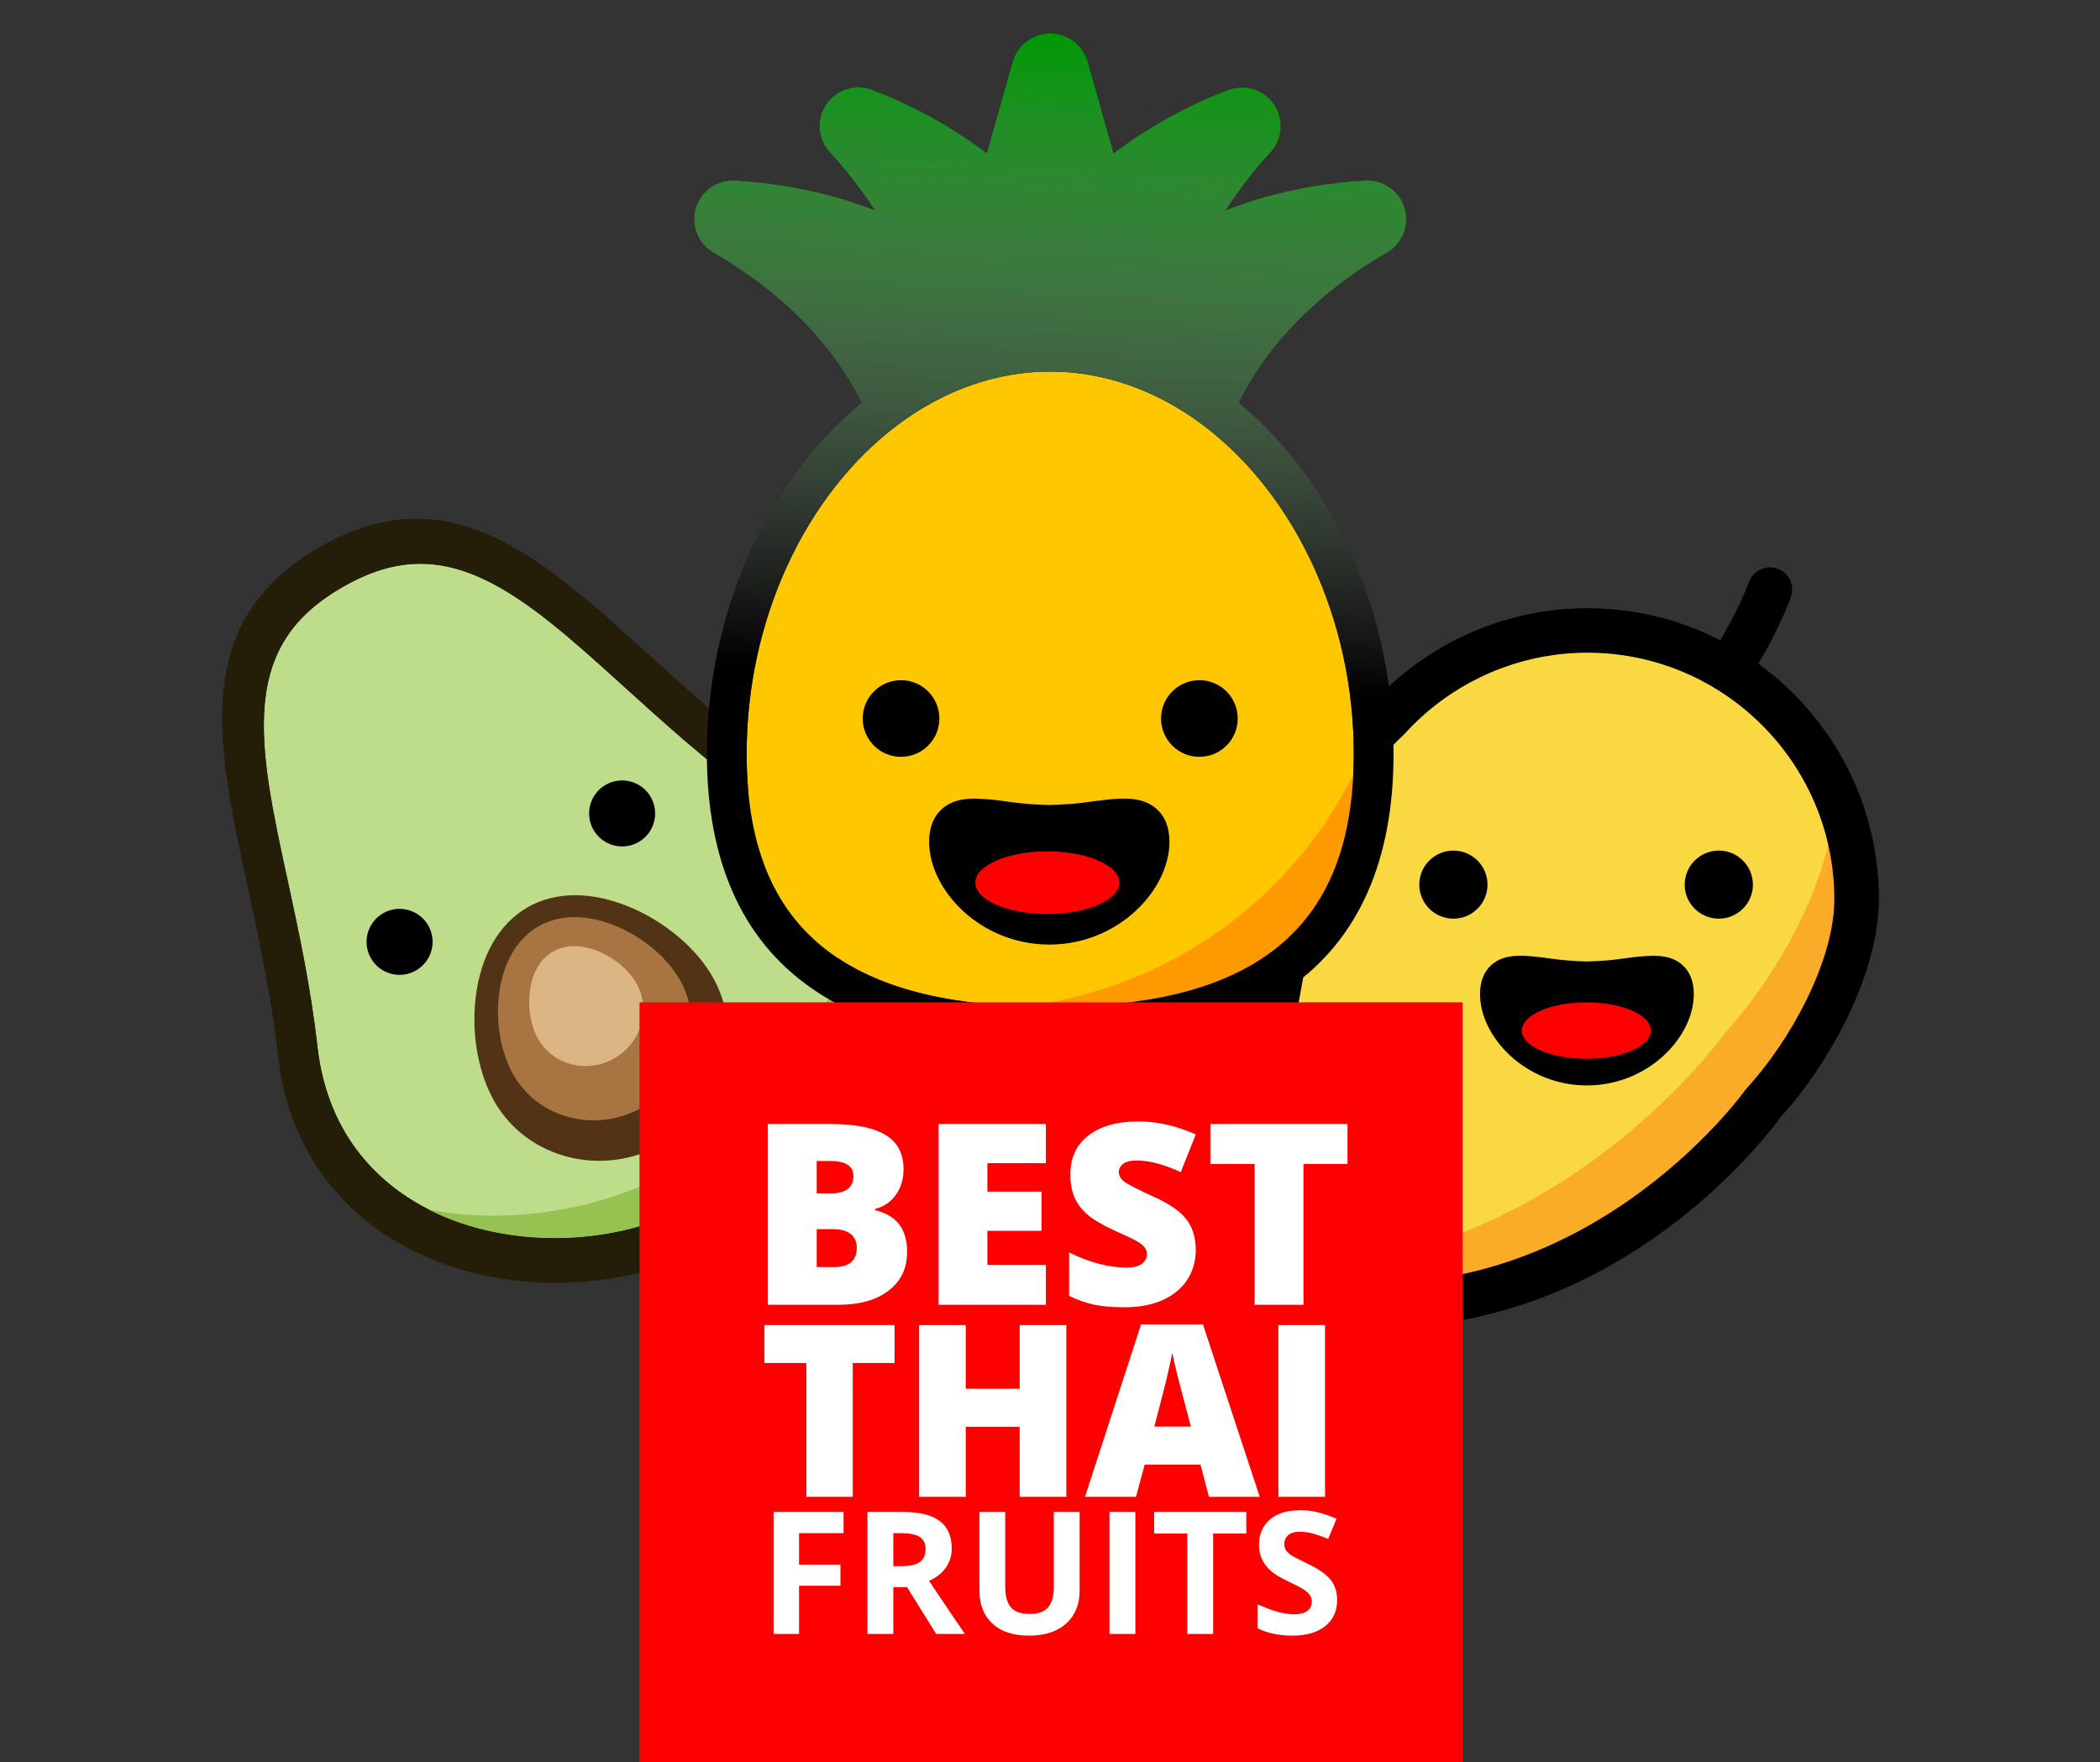 <svg width="995" height="835" viewBox="0 0 995 835" fill="none" xmlns="http://www.w3.org/2000/svg">
<rect x="0" y="0" width="995" height="835" fill="#333333" stroke="none"/>
<g clip-path="url(#clip0)">
<g clip-path="url(#clip1)">
<path fill-rule="evenodd" clip-rule="evenodd" d="M770.358 370.069C767.534 369.313 765.032 367.4 763.639 364.572C761.039 359.36 763.174 353.035 768.391 350.449C808.687 330.449 828.484 276.39 828.672 275.851C830.636 270.365 836.774 267.566 842.161 269.476C847.647 271.424 850.509 277.449 848.558 282.928C847.647 285.466 825.799 345.501 777.779 369.326C775.383 370.518 772.753 370.709 770.358 370.069Z" fill="black"/>
<path fill-rule="evenodd" clip-rule="evenodd" d="M879.683 426.186C879.683 355.817 822.559 298.769 752.096 298.769C719.709 298.769 690.245 310.91 667.745 330.766H667.735C664.147 333.938 660.749 337.31 657.53 340.862C596.111 397.572 618.536 482.284 588.355 512.268C551.64 548.743 555.872 605.717 617.186 615.813C753.943 638.346 835.434 522.786 835.434 522.786C856.297 500.095 879.683 459.404 879.683 426.186Z" fill="#FAD841"/>
<path fill-rule="evenodd" clip-rule="evenodd" d="M869.068 375.368C869.068 375.789 869.131 376.19 869.131 376.611C869.131 415.353 841.851 462.81 817.526 489.262C817.526 489.262 729.661 613.728 581.19 600.038C589.675 607.594 601.547 613.243 617.187 615.814C753.944 638.336 835.435 522.787 835.435 522.787C856.288 500.096 879.684 459.405 879.684 426.187C879.684 408.112 875.864 390.944 869.068 375.368Z" fill="#FAAC28"/>
<path fill-rule="evenodd" clip-rule="evenodd" d="M752.096 309.306C723.656 309.306 696.186 319.729 674.732 338.657C671.502 341.513 668.347 344.622 665.36 347.932C631.147 379.57 624.583 419.712 618.779 455.113C614.4 481.892 610.611 505.025 595.794 519.738C579.047 536.389 571.818 558.384 577.379 575.753C582.36 591.298 597.103 601.826 618.906 605.42C747.696 626.656 826.031 517.82 826.812 516.713C827.065 516.344 827.35 515.986 827.667 515.649C848.266 493.243 869.13 455.313 869.13 426.183C869.13 361.738 816.628 309.306 752.096 309.306ZM652.834 629.312C640.877 629.312 628.425 628.342 615.476 626.203C585.463 621.27 564.789 605.631 557.286 582.192C549.192 556.962 558.257 527.315 580.915 504.794C590.877 494.887 594.159 474.884 597.947 451.709C603.984 414.875 611.487 369.02 650.364 333.124C653.214 329.91 656.939 326.232 660.749 322.87C686.066 300.527 718.506 288.228 752.096 288.228C828.268 288.228 890.236 350.113 890.236 426.183C890.236 462.079 866.175 504.72 843.644 529.434C837.038 538.56 768.422 629.301 652.834 629.312Z" fill="black"/>
<path d="M688.632 435.352C697.555 435.352 704.789 428.13 704.789 419.221C704.789 410.312 697.555 403.09 688.632 403.09C679.708 403.09 672.475 410.312 672.475 419.221C672.475 428.13 679.708 435.352 688.632 435.352Z" fill="black"/>
<path d="M814.388 435.352C823.311 435.352 830.545 428.13 830.545 419.221C830.545 410.312 823.311 403.09 814.388 403.09C805.465 403.09 798.231 410.312 798.231 419.221C798.231 428.13 805.465 435.352 814.388 435.352Z" fill="black"/>
<path d="M751.895 514.382C722.914 514.382 701.254 491.528 701.254 471.091C701.254 465.079 703.105 460.404 706.749 457.21C713.282 451.474 722.705 452.695 733.619 454.108C739.671 455.012 745.776 455.523 751.895 455.638C758.014 455.523 764.119 455.012 770.171 454.108C774.518 453.446 778.901 453.052 783.296 452.929C788.649 452.929 793.348 453.941 797.041 457.21C800.735 460.48 802.536 465.079 802.536 471.091C802.536 491.528 780.876 514.382 751.895 514.382Z" fill="black"/>
<ellipse rx="30.572" ry="13.379" transform="matrix(-1 0 0 1 751.627 488.384)" fill="#FF0000"/>
<path d="M308.058 310.876C327.042 328.094 346.662 345.889 369.488 362.71C387.049 375.654 400.098 391.443 408.28 409.61C415.747 426.257 418.977 444.498 417.87 463.833C416.505 488.256 408.31 513.133 394.115 535.81C380.362 557.717 361.598 576.277 341.16 588.071C320.722 599.865 295.257 606.826 269.399 607.777C242.668 608.751 216.967 603.399 195.122 592.368C177.861 583.633 163.657 571.724 152.98 556.93C141.316 540.772 134.16 521.583 131.724 499.91C128.563 471.743 122.954 445.864 117.527 420.823L117.516 420.773C109.904 385.66 103.339 355.321 105.799 328.461C108.625 297.653 123.087 275.723 151.32 259.432C179.553 243.14 205.785 241.586 233.893 254.544C258.397 265.846 281.388 286.688 308.021 310.843L308.058 310.876Z" fill="#241E08"/>
<path d="M330.469 569.594C367.374 548.298 394.846 503.909 397.235 461.646C398.604 437.567 392.631 403.312 356.479 376.678C333.96 360.095 313.957 341.97 296.299 325.969L296.208 325.887C271.464 303.456 250.094 284.085 228.503 274.148C205.746 263.668 185.292 264.942 162.187 278.275C139.081 291.608 127.751 308.675 125.453 333.612C123.268 357.269 129.367 385.452 136.48 418.083L136.505 418.202C141.54 441.487 147.244 467.864 150.353 495.647C155.342 540.263 182.037 562.561 203.551 573.411C241.329 592.471 293.563 590.891 330.469 569.594Z" fill="#BDDD8B"/>
<path fill-rule="evenodd" clip-rule="evenodd" d="M369.488 362.71C346.662 345.889 327.042 328.094 308.058 310.876L308.021 310.843C281.388 286.688 258.397 265.846 233.893 254.544C205.785 241.586 179.553 243.14 151.32 259.432C123.087 275.723 108.625 297.653 105.799 328.461C103.339 355.321 109.904 385.66 117.516 420.773L117.527 420.823C122.954 445.864 128.563 471.743 131.724 499.91C134.16 521.583 141.316 540.772 152.98 556.93C163.657 571.724 177.861 583.633 195.122 592.368C216.967 603.399 242.668 608.751 269.399 607.777C295.257 606.826 320.722 599.865 341.16 588.071C361.598 576.277 380.362 557.717 394.115 535.81C408.31 513.133 416.505 488.256 417.87 463.833C418.977 444.498 415.747 426.257 408.28 409.61C400.098 391.443 387.049 375.654 369.488 362.71ZM397.235 461.646C394.846 503.909 367.374 548.298 330.469 569.594C293.563 590.891 241.329 592.471 203.551 573.411C182.037 562.561 155.342 540.263 150.353 495.647C147.244 467.864 141.54 441.487 136.505 418.203L136.505 418.203L136.48 418.083C129.367 385.452 123.268 357.269 125.453 333.612C127.751 308.675 139.081 291.608 162.187 278.275C185.292 264.942 205.746 263.668 228.503 274.148C250.094 284.085 271.464 303.456 296.208 325.887L296.299 325.969L296.299 325.97C313.957 341.97 333.96 360.095 356.479 376.678C392.631 403.312 398.604 437.567 397.235 461.646Z" fill="#241E08"/>
<path fill-rule="evenodd" clip-rule="evenodd" d="M397.264 461.114C384.956 497.522 356.048 533.307 321.14 553.45C286.243 573.587 240.775 580.718 203.093 573.179C203.246 573.257 203.399 573.334 203.551 573.411C241.329 592.471 293.563 590.891 330.469 569.594C367.374 548.298 394.846 503.909 397.235 461.646C397.245 461.469 397.254 461.292 397.264 461.114Z" fill="#96C251"/>
<path d="M225.33 473.123C227.615 453.178 236.326 437.841 249.865 430.028C263.405 422.215 281.035 422.317 299.506 430.32C315.647 437.339 329.849 449.438 337.502 462.687C353.24 489.932 342.883 525.456 314.463 541.855C286.043 558.255 250.116 549.439 234.378 522.194C226.724 508.946 223.338 490.597 225.33 473.123Z" fill="#523315"/>
<path d="M236.37 471.965C238.088 456.709 244.719 444.986 255.047 439.026C265.375 433.067 278.836 433.168 292.951 439.315C305.285 444.707 316.144 453.982 322.005 464.128C334.058 484.993 326.196 512.158 304.518 524.667C282.84 537.177 255.395 530.385 243.343 509.52C237.482 499.374 234.872 485.332 236.37 471.965Z" fill="#A87441"/>
<path d="M250.948 470.382C251.955 461.382 255.86 454.469 261.946 450.957C268.032 447.445 275.967 447.51 284.29 451.142C291.563 454.327 297.968 459.803 301.427 465.791C308.54 478.105 303.916 494.128 291.141 501.499C278.367 508.871 262.186 504.854 255.073 492.54C251.614 486.552 250.07 478.267 250.948 470.382Z" fill="#DBB684"/>
<path d="M197.145 459.878C204.628 455.56 207.192 445.997 202.872 438.519C198.552 431.04 188.984 428.478 181.501 432.795C174.019 437.113 171.455 446.676 175.775 454.155C180.095 461.633 189.663 464.195 197.145 459.878Z" fill="black"/>
<path d="M302.595 399.028C310.078 394.71 312.641 385.148 308.321 377.669C304.001 370.19 294.434 367.628 286.951 371.946C279.469 376.264 276.905 385.826 281.225 393.305C285.545 400.783 295.113 403.346 302.595 399.028Z" fill="black"/>
<path fill-rule="evenodd" clip-rule="evenodd" d="M394.665 452.441C367.143 432.992 353.763 401.84 353.763 357.208C353.763 294.2 381.21 234.477 425.407 201.293L425.549 201.198C447.506 184.752 472.42 176.053 497.598 176.053C522.776 176.053 547.69 184.752 569.647 201.198L569.826 201.321C614.005 234.515 641.433 294.219 641.433 357.208C641.433 401.84 628.053 432.992 600.531 452.441C576.992 469.076 543.321 477.162 497.598 477.162C451.875 477.162 418.204 469.076 394.665 452.441Z" fill="#FFC700"/>
<path fill-rule="evenodd" clip-rule="evenodd" d="M651.541 342.283C651.856 345.94 652.016 349.637 652.016 353.368C652.016 379.842 643.938 404.597 629.903 425.699C626.53 436.762 617.201 446.9 603.525 455.343C576.074 478.8 539.149 493.167 498.54 493.167C471.117 493.167 445.375 486.616 423.095 475.138C451.904 480.506 482.434 479.672 512.76 471.55C580.52 453.404 630.959 403.246 651.541 342.283Z" fill="#FF9900"/>
<path d="M338.02 119.728C334.444 117.654 331.673 114.432 330.156 110.586C328.64 106.74 328.467 102.495 329.666 98.538C330.865 94.582 333.365 91.146 336.761 88.788C340.157 86.429 344.251 85.287 348.377 85.546C372.19 86.996 394.317 91.74 414.485 99.667C408.144 89.875 400.985 80.638 393.083 72.055C390.305 68.995 388.642 65.086 388.362 60.963C388.083 56.839 389.205 52.742 391.546 49.335C393.886 45.928 397.309 43.411 401.259 42.192C405.208 40.973 409.454 41.123 413.308 42.618C432.722 49.983 450.985 60.083 467.543 72.611L479.784 29.306C480.862 25.42 483.192 21.998 486.413 19.569C489.633 17.141 493.565 15.841 497.598 15.872C501.635 15.846 505.568 17.151 508.787 19.587C512.007 22.023 514.332 25.452 515.403 29.344L527.644 72.648C544.202 60.121 562.465 50.021 581.879 42.655C585.727 41.172 589.963 41.029 593.903 42.248C597.843 43.467 601.257 45.978 603.595 49.375C605.933 52.772 607.059 56.857 606.79 60.972C606.521 65.087 604.873 68.991 602.113 72.055C594.219 80.636 587.065 89.87 580.73 99.657C600.899 91.703 623.026 86.958 646.829 85.536C650.955 85.278 655.049 86.42 658.445 88.778C661.841 91.136 664.341 94.572 665.54 98.529C666.739 102.485 666.566 106.731 665.05 110.577C663.533 114.423 660.762 117.644 657.186 119.719C634.456 132.804 604.458 155.558 586.973 190.87C632.357 228.254 660.274 291.196 660.274 357.198C660.274 407.686 643.834 444.89 611.407 467.804C584.572 486.773 547.342 495.99 497.598 495.99C447.855 495.99 410.625 486.773 383.799 467.813C351.372 444.899 334.932 407.695 334.932 357.207C334.932 291.205 362.849 228.235 408.233 190.88C390.739 155.568 360.75 132.814 338.02 119.728ZM353.763 357.207C353.763 401.839 367.143 432.991 394.665 452.44C418.205 469.075 451.875 477.161 497.598 477.161C543.321 477.161 576.992 469.075 600.531 452.44C628.054 432.991 641.433 401.839 641.433 357.207C641.433 294.218 614.005 234.514 569.827 201.32L569.648 201.198C547.69 184.751 522.776 176.053 497.598 176.053C472.421 176.053 447.506 184.751 425.549 201.198L425.408 201.292C381.21 234.476 353.763 294.199 353.763 357.207Z" fill="black"/>
<path d="M338.02 119.728C334.444 117.654 331.673 114.432 330.156 110.586C328.64 106.74 328.467 102.495 329.666 98.538C330.865 94.582 333.365 91.146 336.761 88.788C340.157 86.429 344.251 85.287 348.377 85.546C372.19 86.996 394.317 91.74 414.485 99.667C408.144 89.875 400.985 80.638 393.083 72.055C390.305 68.995 388.642 65.086 388.362 60.963C388.083 56.839 389.205 52.742 391.546 49.335C393.886 45.928 397.309 43.411 401.259 42.192C405.208 40.973 409.454 41.123 413.308 42.618C432.722 49.983 450.985 60.083 467.543 72.611L479.784 29.306C480.862 25.42 483.192 21.998 486.413 19.569C489.633 17.141 493.565 15.841 497.598 15.872C501.635 15.846 505.568 17.151 508.787 19.587C512.007 22.023 514.332 25.452 515.403 29.344L527.644 72.648C544.202 60.121 562.465 50.021 581.879 42.655C585.727 41.172 589.963 41.029 593.903 42.248C597.843 43.467 601.257 45.978 603.595 49.375C605.933 52.772 607.059 56.857 606.79 60.972C606.521 65.087 604.873 68.991 602.113 72.055C594.219 80.636 587.065 89.87 580.73 99.657C600.899 91.703 623.026 86.958 646.829 85.536C650.955 85.278 655.049 86.42 658.445 88.778C661.841 91.136 664.341 94.572 665.54 98.529C666.739 102.485 666.566 106.731 665.05 110.577C663.533 114.423 660.762 117.644 657.186 119.719C634.456 132.804 604.458 155.558 586.973 190.87C632.357 228.254 660.274 291.196 660.274 357.198C660.274 407.686 643.834 444.89 611.407 467.804C584.572 486.773 547.342 495.99 497.598 495.99C447.855 495.99 410.625 486.773 383.799 467.813C351.372 444.899 334.932 407.695 334.932 357.207C334.932 291.205 362.849 228.235 408.233 190.88C390.739 155.568 360.75 132.814 338.02 119.728ZM353.763 357.207C353.763 401.839 367.143 432.991 394.665 452.44C418.205 469.075 451.875 477.161 497.598 477.161C543.321 477.161 576.992 469.075 600.531 452.44C628.054 432.991 641.433 401.839 641.433 357.207C641.433 294.218 614.005 234.514 569.827 201.32L569.648 201.198C547.69 184.751 522.776 176.053 497.598 176.053C472.421 176.053 447.506 184.751 425.549 201.198L425.408 201.292C381.21 234.476 353.763 294.199 353.763 357.207Z" fill="url(#paint0_linear)"/>
<path d="M568.283 358.656C558.252 358.656 550.12 350.526 550.12 340.497C550.12 330.468 558.252 322.337 568.283 322.337C578.314 322.337 586.445 330.468 586.445 340.497C586.445 350.526 578.314 358.656 568.283 358.656Z" fill="black"/>
<path d="M426.915 358.656C416.884 358.656 408.752 350.526 408.752 340.497C408.752 330.468 416.884 322.337 426.915 322.337C436.945 322.337 445.077 330.468 445.077 340.497C445.077 350.526 436.945 358.656 426.915 358.656Z" fill="black"/>
<path d="M497.165 447.63C529.744 447.63 554.093 421.901 554.093 398.893C554.093 392.124 552.012 386.862 547.916 383.266C540.572 376.807 529.979 378.182 517.71 379.773C510.906 380.791 504.044 381.366 497.165 381.496C490.287 381.366 483.424 380.791 476.62 379.773C471.734 379.028 466.806 378.584 461.865 378.446C455.849 378.446 450.566 379.585 446.414 383.266C442.262 386.946 440.237 392.124 440.237 398.893C440.237 421.901 464.587 447.63 497.165 447.63Z" fill="black"/>
<ellipse rx="34.137" ry="14.834" transform="matrix(-1 0 0 1 496.253 418.294)" fill="#FF0000"/>
</g>
<rect x="303" y="475" width="390" height="360" fill="#FF0000"/>
<path d="M363.82 532.669H393.703C405.344 532.669 413.977 534.408 419.602 537.884C425.266 541.322 428.098 546.693 428.098 553.997C428.098 558.802 426.867 562.904 424.406 566.302C421.945 569.701 418.703 571.888 414.68 572.865V573.451C419.992 574.857 423.84 577.201 426.223 580.482C428.605 583.763 429.797 588.021 429.797 593.255C429.797 601.029 426.867 607.161 421.008 611.654C415.188 616.107 407.238 618.333 397.16 618.333H363.82V532.669ZM386.965 565.54H393.938C397.258 565.54 399.816 564.857 401.613 563.49C403.449 562.122 404.367 560.091 404.367 557.396C404.367 552.591 400.734 550.189 393.469 550.189H386.965V565.54ZM386.965 582.474V600.462H395.109C402.336 600.462 405.949 597.415 405.949 591.322C405.949 588.47 404.973 586.283 403.02 584.759C401.105 583.236 398.313 582.474 394.641 582.474H386.965ZM495.539 618.333H444.68V532.669H495.539V551.243H467.824V564.72H493.488V583.294H467.824V599.466H495.539V618.333ZM566.555 592.318C566.555 597.63 565.207 602.357 562.512 606.497C559.816 610.599 555.93 613.802 550.852 616.107C545.773 618.372 539.816 619.505 532.981 619.505C527.277 619.505 522.492 619.115 518.625 618.333C514.758 617.513 510.734 616.107 506.555 614.115V593.49C510.969 595.755 515.559 597.533 520.324 598.822C525.09 600.072 529.465 600.697 533.449 600.697C536.887 600.697 539.406 600.111 541.008 598.939C542.609 597.728 543.41 596.185 543.41 594.31C543.41 593.138 543.078 592.122 542.414 591.263C541.789 590.365 540.754 589.466 539.309 588.568C537.902 587.669 534.113 585.833 527.941 583.06C522.356 580.521 518.156 578.06 515.344 575.677C512.57 573.294 510.5 570.56 509.133 567.474C507.805 564.388 507.141 560.736 507.141 556.517C507.141 548.626 510.012 542.474 515.754 538.06C521.496 533.646 529.387 531.439 539.426 531.439C548.293 531.439 557.336 533.49 566.555 537.591L559.465 555.462C551.457 551.79 544.543 549.954 538.723 549.954C535.715 549.954 533.527 550.482 532.16 551.536C530.793 552.591 530.109 553.9 530.109 555.462C530.109 557.142 530.969 558.646 532.688 559.974C534.445 561.302 539.172 563.724 546.867 567.24C554.25 570.56 559.367 574.134 562.219 577.962C565.109 581.751 566.555 586.536 566.555 592.318ZM617.59 618.333H594.445V551.595H573.527V532.669H638.449V551.595H617.59V618.333ZM404.039 709.333H382.052V645.932H362.18V627.952H423.855V645.932H404.039V709.333ZM505.236 709.333H483.138V676.158H457.588V709.333H435.489V627.952H457.588V658.122H483.138V627.952H505.236V709.333ZM572.813 709.333L568.805 694.081H542.364L538.245 709.333H514.087L540.639 627.618H569.974L596.859 709.333H572.813ZM564.24 676.046L560.733 662.687C559.917 659.718 558.915 655.877 557.728 651.164C556.577 646.452 555.816 643.075 555.445 641.034C555.111 642.926 554.443 646.043 553.441 650.385C552.477 654.727 550.306 663.281 546.929 676.046H564.24ZM605.71 709.333V627.952H627.809V709.333H605.71ZM378.596 774.333H366.533V716.51H399.677V726.556H378.596V741.467H398.213V751.473H378.596V774.333ZM423.249 742.179H427.204C431.08 742.179 433.941 741.533 435.787 740.241C437.632 738.949 438.555 736.918 438.555 734.15C438.555 731.408 437.606 729.456 435.708 728.296C433.835 727.136 430.922 726.556 426.967 726.556H423.249V742.179ZM423.249 752.145V774.333H410.988V716.51H427.837C435.694 716.51 441.508 717.947 445.279 720.821C449.049 723.669 450.935 728.006 450.935 733.833C450.935 737.235 449.999 740.267 448.126 742.93C446.254 745.567 443.605 747.637 440.177 749.139C448.878 762.139 454.547 770.536 457.184 774.333H443.578L429.775 752.145H423.249ZM511.526 716.51V753.925C511.526 758.197 510.564 761.941 508.639 765.158C506.741 768.374 503.985 770.84 500.373 772.554C496.761 774.267 492.489 775.124 487.559 775.124C480.123 775.124 474.349 773.226 470.235 769.429C466.122 765.606 464.065 760.385 464.065 753.767V716.51H476.287V751.908C476.287 756.364 477.183 759.634 478.976 761.717C480.769 763.8 483.735 764.841 487.875 764.841C491.883 764.841 494.783 763.8 496.576 761.717C498.396 759.607 499.305 756.311 499.305 751.829V716.51H511.526ZM525.686 774.333V716.51H537.946V774.333H525.686ZM574.808 774.333H562.547V726.714H546.845V716.51H590.509V726.714H574.808V774.333ZM633.541 758.276C633.541 763.496 631.655 767.61 627.885 770.616C624.141 773.621 618.92 775.124 612.223 775.124C606.053 775.124 600.595 773.964 595.849 771.644V760.253C599.751 761.993 603.047 763.22 605.736 763.931C608.452 764.643 610.931 764.999 613.172 764.999C615.861 764.999 617.918 764.485 619.342 763.457C620.792 762.429 621.517 760.899 621.517 758.869C621.517 757.735 621.201 756.733 620.568 755.863C619.935 754.967 618.999 754.11 617.76 753.292C616.547 752.475 614.055 751.17 610.285 749.377C606.751 747.716 604.102 746.12 602.335 744.591C600.568 743.062 599.158 741.282 598.103 739.252C597.048 737.222 596.521 734.848 596.521 732.133C596.521 727.017 598.248 722.996 601.702 720.07C605.183 717.143 609.981 715.68 616.099 715.68C619.105 715.68 621.965 716.035 624.681 716.747C627.423 717.459 630.284 718.461 633.264 719.753L629.309 729.285C626.224 728.019 623.666 727.136 621.636 726.635C619.632 726.134 617.654 725.884 615.703 725.884C613.383 725.884 611.603 726.424 610.364 727.505C609.125 728.586 608.505 729.997 608.505 731.737C608.505 732.818 608.755 733.767 609.256 734.585C609.757 735.376 610.548 736.154 611.629 736.918C612.737 737.657 615.334 739.001 619.421 740.952C624.826 743.536 628.531 746.134 630.535 748.744C632.539 751.328 633.541 754.505 633.541 758.276Z" fill="white"/>
</g>
<defs>
<linearGradient id="paint0_linear" x1="497.603" y1="15.872" x2="481.523" y2="321.431" gradientUnits="userSpaceOnUse">
<stop stop-color="#009806"/>
<stop offset="1" stop-color="white" stop-opacity="0"/>
</linearGradient>
<clipPath id="clip0">
<path d="M0 0H995V835H0V0Z" fill="white"/>
</clipPath>
<clipPath id="clip1">
<path d="M101 0H895V712H101V0Z" fill="white"/>
</clipPath>
</defs>
</svg>
